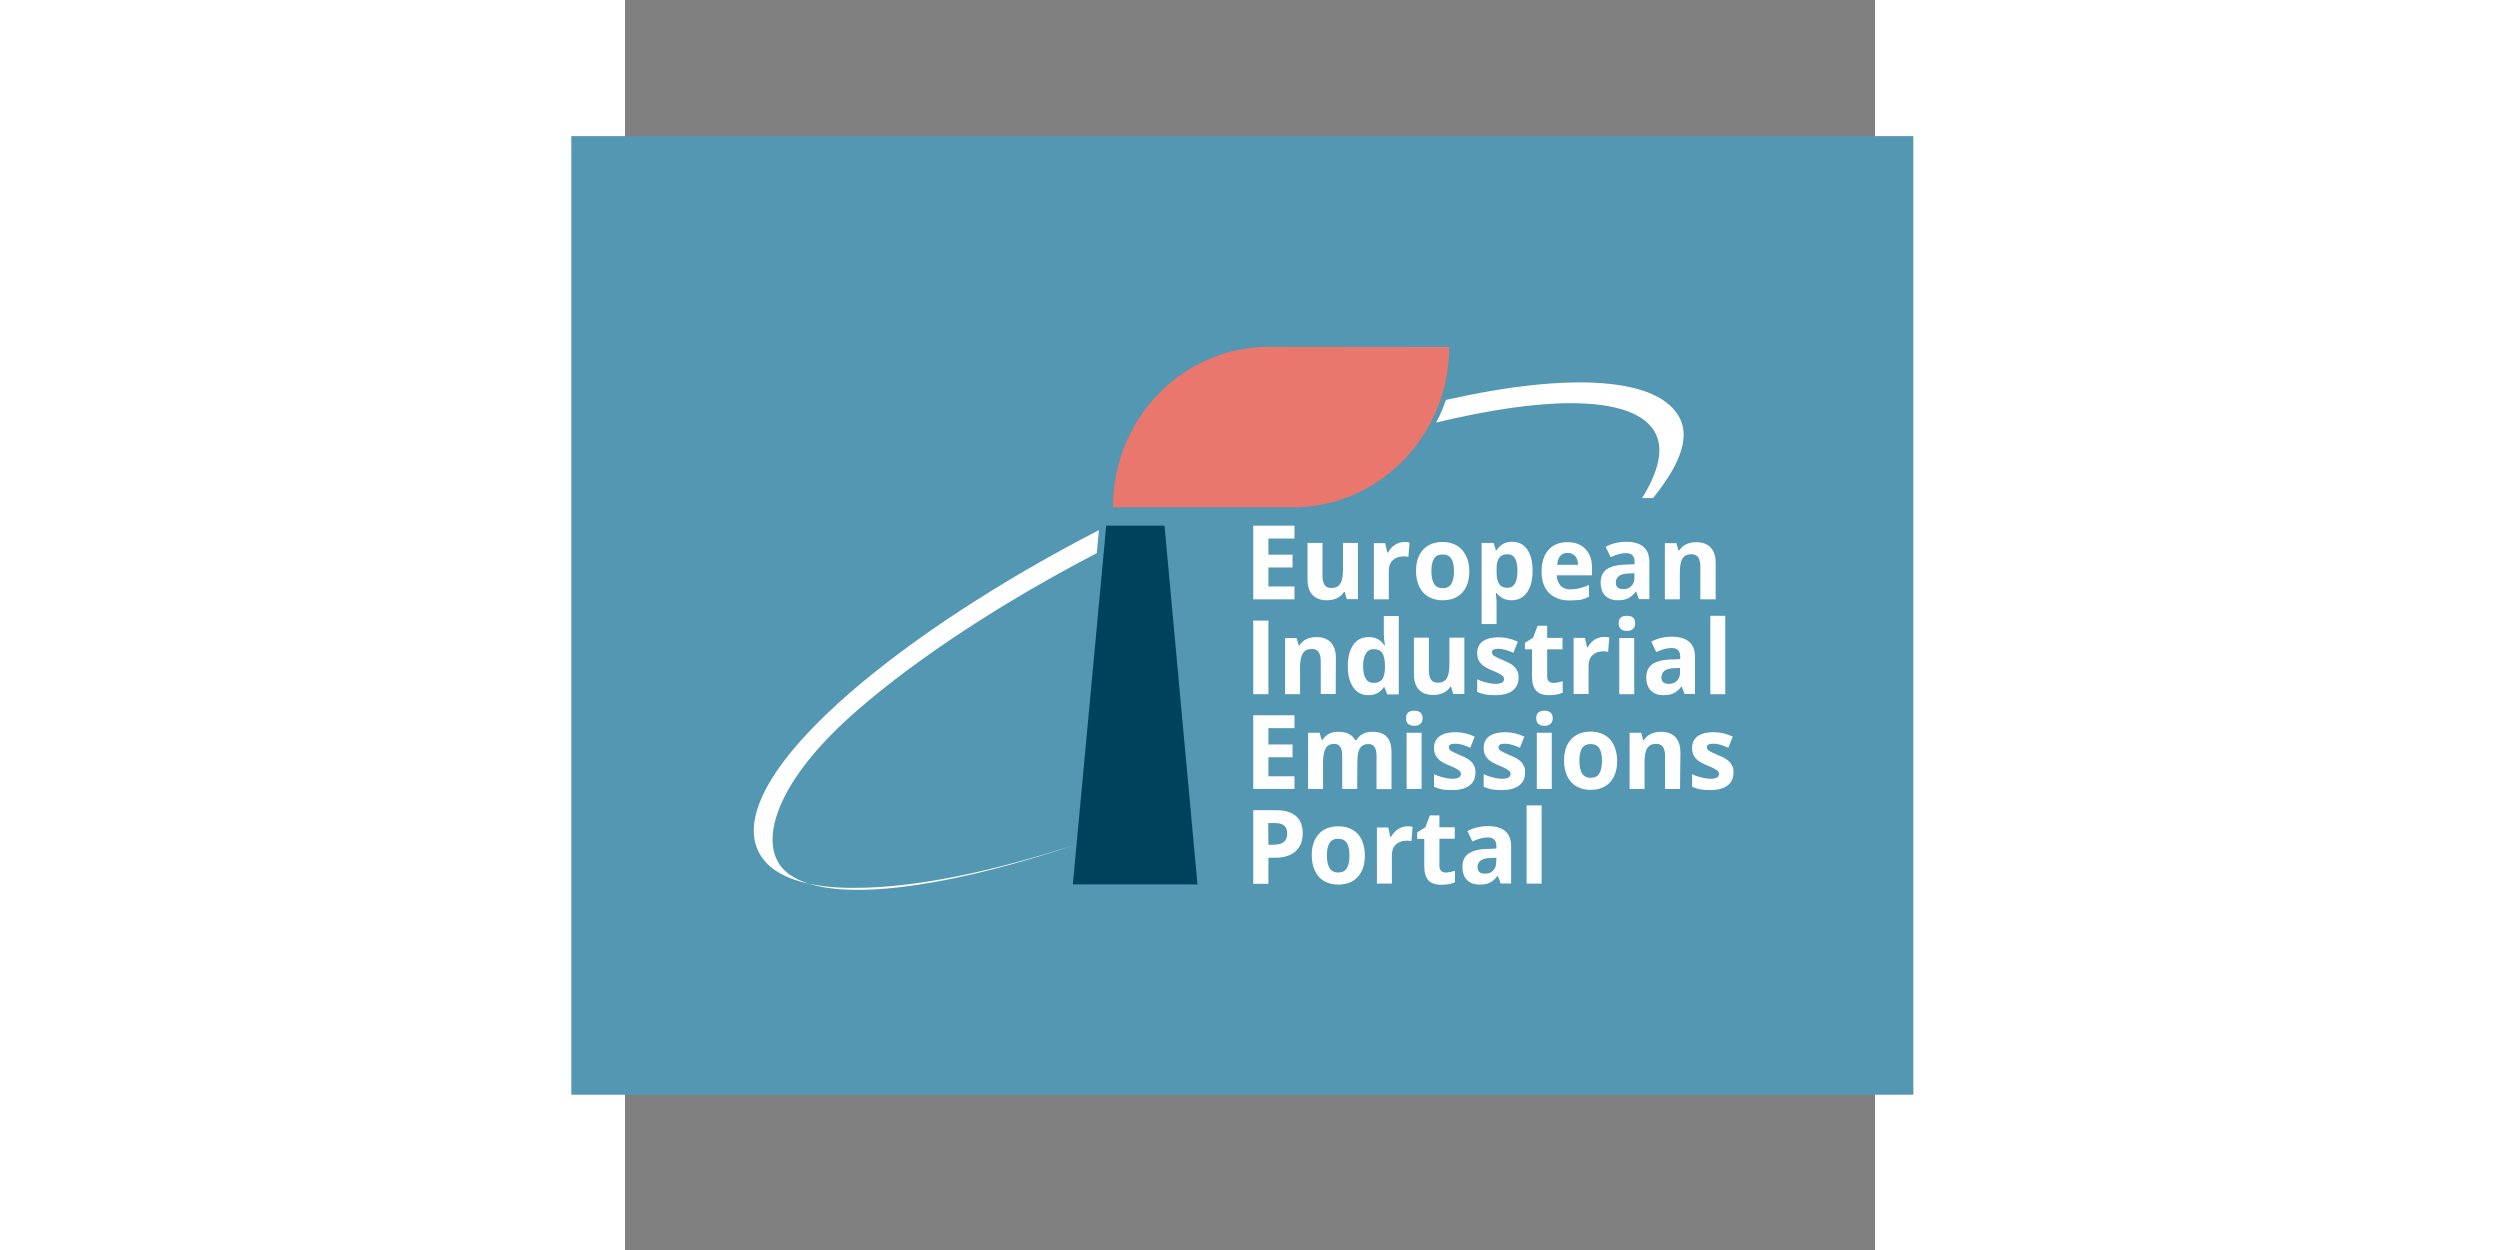 <?xml version="1.0" encoding="utf-8"?>
<!-- Generator: Adobe Illustrator 19.2.1, SVG Export Plug-In . SVG Version: 6.00 Build 0)  -->
<svg width="100" height ="50" version="1.1" id="layer" xmlns="http://www.w3.org/2000/svg" xmlns:xlink="http://www.w3.org/1999/xlink" x="0px" y="0px"
	 viewBox="0 0 652 652" style="enable-background:new 0 0 652 652;" xml:space="preserve">
<rect x="0" y="0" width="652" height="652" fill="#808080" stroke="none"/>
<style type="text/css">
	.st0{fill:#5397B2;}
	.st1{fill:#FFFFFF;}
	.st2{fill:#E9776D;}
	.st3{fill:#00415C;}
</style>
<rect x="-28" y="71" class="st0" width="700" height="500"/>
<path class="st1" d="M95.8,460.9c26.5,8.4,78.9,0.2,142.1-21.3c-46.9,15.5-88,23.6-118.2,23.5C110.7,463.2,102.7,462.4,95.8,460.9z"
	/>
<path class="st2" d="M335.8,180.9c-44.9,0-81.3,37.4-81.3,83.7h94c30.8,0,57.5-17.6,71.4-43.5c2-3.8,3.7-7.7,5.2-11.8
	c3.1-8.8,4.8-18.4,4.8-28.3L335.8,180.9L335.8,180.9z"/>
<path class="st3" d="M281.4,274.2H251l-0.1,1l-1.1,12l-16.2,174.1h65L281.4,274.2z"/>
<path class="st1" d="M349.2,312.6h-21.5v-38.4h21.5v6.7h-13.6v8.4h12.6v6.7h-12.6v9.9h13.6V312.6z M376.5,312.6l-1.1-3.8H375
	c-0.9,1.4-2,2.4-3.6,3.2c-1.5,0.7-3.3,1.1-5.2,1.1c-3.4,0-5.9-0.9-7.6-2.8c-1.7-1.8-2.6-4.5-2.6-8v-19.1h7.8v17.1
	c0,2.1,0.4,3.7,1.1,4.8c0.8,1.1,1.9,1.6,3.5,1.6c2.2,0,3.8-0.7,4.7-2.3c1-1.5,1.4-4,1.4-7.4v-13.8h7.8v29.3H376.5L376.5,312.6z
	 M406.6,282.7c1.1,0,1.9,0.1,2.6,0.3l-0.6,7.5c-0.6-0.2-1.4-0.3-2.3-0.3c-2.5,0-4.4,0.7-5.8,2c-1.4,1.3-2.1,3.1-2.1,5.5v14.9h-7.8
	v-29.3h5.9l1.1,4.9h0.4c0.9-1.7,2.1-3,3.6-4C403.2,283.2,404.9,282.7,406.6,282.7z M440.4,297.9c0,4.8-1.2,8.5-3.7,11.2
	c-2.4,2.7-5.9,4-10.3,4c-2.8,0-5.1-0.6-7.3-1.8c-2.1-1.2-3.7-3-4.8-5.3c-1.1-2.3-1.7-5-1.7-8.1c0-4.8,1.2-8.5,3.7-11.2
	c2.4-2.7,5.9-4,10.2-4c2.8,0,5.1,0.6,7.3,1.8c2.1,1.2,3.7,3,4.8,5.3C439.8,292.1,440.4,294.8,440.4,297.9z M420.6,297.9
	c0,2.9,0.5,5.1,1.4,6.6c0.9,1.5,2.4,2.3,4.5,2.3c2.1,0,3.6-0.7,4.5-2.3c0.9-1.4,1.4-3.7,1.4-6.6c0-2.9-0.5-5.1-1.4-6.5
	c-0.9-1.4-2.4-2.2-4.5-2.2s-3.6,0.7-4.5,2.2C421.1,292.8,420.6,295,420.6,297.9z M462.5,313.1c-3.4,0-6-1.3-7.9-3.8h-0.4
	c0.3,2.4,0.4,3.9,0.4,4.3v11.9h-7.8v-42.3h6.3l1.1,3.8h0.4c1.8-2.9,4.5-4.4,8.1-4.4c3.4,0,6,1.3,7.9,4c1.9,2.7,2.8,6.4,2.8,11.2
	c0,3.1-0.4,5.9-1.3,8.2s-2.2,4.1-3.8,5.3C466.7,312.5,464.7,313.1,462.5,313.1z M460.2,289.1c-1.9,0-3.3,0.6-4.2,1.8
	c-0.9,1.2-1.4,3.2-1.4,6v0.9c0,3.1,0.4,5.4,1.4,6.8c0.9,1.4,2.3,2,4.3,2c3.5,0,5.2-3,5.2-8.8c0-2.9-0.4-5.1-1.3-6.5
	C463.4,289.8,462,289.1,460.2,289.1z M492.8,313.2c-4.6,0-8.2-1.3-10.8-3.9c-2.6-2.6-3.9-6.3-3.9-11.1c0-4.9,1.2-8.7,3.6-11.4
	c2.4-2.7,5.7-4,9.9-4c4,0,7.1,1.2,9.4,3.6c2.3,2.4,3.4,5.6,3.4,9.8v3.9h-18.4c0.1,2.3,0.8,4,2,5.4c1.2,1.3,2.9,1.9,5.1,1.9
	c1.7,0,3.4-0.2,4.9-0.6c1.5-0.4,3.1-0.9,4.8-1.7v6.2c-1.4,0.7-2.8,1.2-4.4,1.6C496.9,313,495,313.2,492.8,313.2z M491.7,288.4
	c-1.7,0-2.9,0.5-3.9,1.6c-0.9,1.1-1.4,2.6-1.6,4.6h10.9c0-2-0.6-3.5-1.5-4.6C494.6,289,493.4,288.4,491.7,288.4z M528.9,312.6
	l-1.5-4h-0.2c-1.3,1.7-2.6,2.8-4,3.5c-1.4,0.7-3.2,1-5.4,1c-2.8,0-4.9-0.8-6.5-2.4c-1.6-1.6-2.4-3.9-2.4-6.9c0-3.1,1.1-5.4,3.2-6.9
	c2.1-1.4,5.3-2.3,9.6-2.4l4.9-0.2V293c0-3-1.5-4.5-4.5-4.5c-2.3,0-4.9,0.7-8,2.1l-2.6-5.4c3.3-1.8,6.9-2.6,10.9-2.6
	c3.8,0,6.8,0.9,8.8,2.6c2,1.7,3.1,4.3,3.1,7.8v19.5H528.9z M526.6,299l-3,0.1c-2.3,0.1-4,0.5-5.1,1.3c-1.1,0.8-1.7,2-1.7,3.5
	c0,2.3,1.3,3.4,3.8,3.4c1.8,0,3.3-0.5,4.3-1.6c1.1-1.1,1.6-2.5,1.6-4.3V299z M568.7,312.6h-7.8v-17.1c0-2.1-0.4-3.7-1.1-4.8
	c-0.8-1.1-1.9-1.6-3.5-1.6c-2.2,0-3.8,0.7-4.7,2.3c-1,1.5-1.4,4-1.4,7.4v13.8h-7.8v-29.3h6l1.1,3.8h0.4c0.9-1.4,2.1-2.5,3.6-3.2
	c1.5-0.7,3.3-1.1,5.2-1.1c3.3,0,5.8,0.9,7.6,2.8c1.7,1.9,2.6,4.5,2.6,8v19.1h-0.1V312.6z M327.7,362.1v-38.4h7.9v38.4H327.7z
	 M370.7,362h-7.8v-17.1c0-2.1-0.4-3.7-1.1-4.8c-0.8-1.1-1.9-1.6-3.5-1.6c-2.2,0-3.8,0.7-4.7,2.3c-1,1.5-1.5,4-1.5,7.5v13.8h-7.8
	v-29.3h6l1.1,3.8h0.4c0.9-1.4,2.1-2.5,3.6-3.2c1.5-0.7,3.3-1.1,5.2-1.1c3.3,0,5.8,0.9,7.6,2.8c1.7,1.9,2.6,4.5,2.6,8L370.7,362z
	 M387.8,362.6c-3.4,0-6-1.3-7.9-4c-1.9-2.7-2.9-6.4-2.9-11.1c0-4.8,1-8.5,2.9-11.2c1.9-2.7,4.6-4,8-4c3.6,0,6.3,1.4,8.2,4.3h0.3
	c-0.4-2.2-0.6-4.2-0.6-5.9v-9.4h7.8v40.9h-6l-1.5-3.8h-0.3C394.1,361.1,391.4,362.6,387.8,362.6z M390.5,356.2c2,0,3.4-0.6,4.4-1.8
	c0.9-1.2,1.4-3.2,1.5-6.1v-0.9c0-3.1-0.5-5.4-1.4-6.8c-0.9-1.4-2.5-2-4.6-2c-1.7,0-3.1,0.8-4,2.3c-0.9,1.5-1.4,3.7-1.4,6.6
	c0,2.9,0.5,5.1,1.4,6.5C387.3,355.5,388.7,356.2,390.5,356.2z M432,362l-1.1-3.8h-0.4c-0.9,1.4-2,2.4-3.6,3.2
	c-1.5,0.7-3.3,1.1-5.2,1.1c-3.4,0-5.9-0.9-7.6-2.8c-1.7-1.8-2.6-4.5-2.6-8v-19.1h7.8v17.1c0,2.1,0.4,3.7,1.1,4.8
	c0.8,1.1,1.9,1.6,3.5,1.6c2.2,0,3.8-0.7,4.7-2.3c1-1.5,1.4-4,1.4-7.4v-13.8h7.8V362H432L432,362z M466.1,353.3c0,3-1,5.3-3.1,6.9
	c-2,1.6-5.1,2.4-9.1,2.4c-2.1,0-3.8-0.1-5.3-0.4c-1.4-0.3-2.8-0.7-4.1-1.3v-6.6c1.4,0.7,3.1,1.3,4.9,1.7c1.8,0.5,3.4,0.7,4.8,0.7
	c2.8,0,4.3-0.9,4.3-2.5c0-0.6-0.2-1.1-0.6-1.5c-0.4-0.4-1-0.9-1.9-1.3c-0.9-0.5-2.1-1.1-3.7-1.7c-2.2-0.9-3.8-1.8-4.8-2.6
	c-1-0.8-1.7-1.7-2.3-2.8c-0.5-1.1-0.7-2.3-0.7-3.8c0-2.6,1-4.6,2.9-6c2-1.4,4.8-2.1,8.3-2.1c3.4,0,6.8,0.8,10,2.3l-2.3,5.8
	c-1.4-0.6-2.8-1.1-4-1.5c-1.3-0.4-2.5-0.6-3.8-0.6c-2.3,0-3.4,0.6-3.4,1.9c0,0.7,0.4,1.3,1.1,1.8c0.7,0.5,2.4,1.3,4.8,2.3
	c2.3,0.9,3.9,1.8,4.9,2.6c1.1,0.8,1.8,1.7,2.3,2.8C465.9,350.6,466.1,351.9,466.1,353.3z M484.2,356.2c1.4,0,3-0.3,4.9-0.9v6
	c-1.9,0.9-4.3,1.3-7.1,1.3c-3.1,0-5.4-0.8-6.8-2.4c-1.4-1.6-2.1-4-2.1-7.3v-14.2h-3.7v-3.4l4.3-2.7l2.3-6.2h5v6.3h8v6h-8v14.2
	c0,1.1,0.3,2,0.9,2.5C482.4,355.9,483.2,356.2,484.2,356.2z M510.8,332.2c1.1,0,1.9,0.1,2.6,0.3l-0.6,7.5c-0.6-0.2-1.4-0.3-2.3-0.3
	c-2.5,0-4.4,0.7-5.8,2c-1.4,1.3-2.1,3.1-2.1,5.5V362h-7.8v-29.3h5.9l1.1,4.9h0.4c0.9-1.7,2.1-3,3.6-4
	C507.4,332.7,509,332.2,510.8,332.2z M518.3,325.1c0-2.6,1.4-3.9,4.3-3.9s4.3,1.3,4.3,3.9c0,1.3-0.3,2.2-1.1,2.9s-1.7,1.1-3.2,1.1
	C519.7,329.1,518.3,327.7,518.3,325.1z M526.4,362.1h-7.8v-29.3h7.8V362.1z M552.7,362.1l-1.5-4H551c-1.3,1.7-2.6,2.8-4,3.5
	c-1.4,0.7-3.2,1-5.4,1c-2.8,0-4.9-0.8-6.5-2.4s-2.4-3.9-2.4-6.9c0-3.1,1.1-5.4,3.2-6.9c2.1-1.4,5.3-2.3,9.6-2.4l4.9-0.2v-1.3
	c0-3-1.5-4.5-4.5-4.5c-2.3,0-4.9,0.7-8,2.1l-2.6-5.4c3.3-1.8,6.9-2.6,10.9-2.6c3.8,0,6.8,0.9,8.8,2.6c2,1.7,3.1,4.3,3.1,7.8v19.5
	H552.7z M550.4,348.4l-3,0.1c-2.3,0.1-4,0.5-5.1,1.3c-1.1,0.8-1.7,2-1.7,3.5c0,2.3,1.3,3.4,3.8,3.4c1.8,0,3.3-0.5,4.3-1.6
	c1.1-1.1,1.6-2.5,1.6-4.3V348.4z M573.9,362.1h-7.8v-40.9h7.8V362.1z M349.2,411.5h-21.5v-38.4h21.5v6.7h-13.6v8.5h12.6v6.7h-12.6
	v9.9h13.6V411.5z M381.9,411.5h-7.8v-17.1c0-2.1-0.3-3.7-1-4.8c-0.7-1.1-1.7-1.6-3.3-1.6c-2,0-3.4,0.8-4.3,2.3
	c-0.9,1.5-1.4,4-1.4,7.4v13.8h-7.8v-29.3h6l1.1,3.8h0.4c0.8-1.4,1.9-2.4,3.3-3.2c1.4-0.8,3.1-1.1,5-1.1c4.3,0,7.1,1.4,8.7,4.3h0.7
	c0.8-1.4,1.9-2.4,3.4-3.2s3.1-1.1,5.1-1.1c3.2,0,5.7,0.9,7.3,2.6c1.7,1.7,2.5,4.4,2.5,8.2v19.1h-7.8v-17.1c0-2.1-0.3-3.7-1-4.8
	c-0.7-1.1-1.7-1.6-3.3-1.6c-1.9,0-3.3,0.7-4.3,2.1c-0.9,1.4-1.4,3.6-1.4,6.7L381.9,411.5L381.9,411.5L381.9,411.5z M407.4,374.6
	c0-2.6,1.4-3.9,4.3-3.9c2.8,0,4.3,1.3,4.3,3.9c0,1.3-0.3,2.2-1.1,2.9c-0.7,0.7-1.7,1.1-3.2,1.1C408.7,378.5,407.4,377.2,407.4,374.6
	z M415.5,411.5h-7.8v-29.3h7.8V411.5z M443.6,402.8c0,3-1,5.3-3.1,6.9c-2,1.6-5.1,2.4-9.1,2.4c-2.1,0-3.8-0.1-5.3-0.4
	c-1.4-0.3-2.8-0.7-4.1-1.3v-6.6c1.4,0.7,3.1,1.3,4.9,1.7c1.8,0.5,3.4,0.7,4.8,0.7c2.8,0,4.3-0.9,4.3-2.5c0-0.6-0.2-1.1-0.6-1.5
	c-0.4-0.4-1-0.9-1.9-1.3c-0.9-0.5-2.1-1.1-3.7-1.7c-2.2-0.9-3.8-1.8-4.8-2.6c-1-0.8-1.7-1.7-2.3-2.8c-0.5-1.1-0.7-2.3-0.7-3.8
	c0-2.6,1-4.6,2.9-6c2-1.4,4.8-2.1,8.3-2.1c3.4,0,6.8,0.8,10,2.3l-2.3,5.8c-1.4-0.6-2.8-1.1-4-1.5c-1.3-0.4-2.5-0.6-3.8-0.6
	c-2.3,0-3.4,0.6-3.4,1.9c0,0.7,0.4,1.3,1.1,1.8c0.8,0.5,2.4,1.3,4.8,2.3c2.3,0.9,3.9,1.8,4.9,2.6c1.1,0.8,1.8,1.7,2.3,2.8
	C443.3,400.1,443.6,401.3,443.6,402.8z M469.5,402.8c0,3-1,5.3-3.1,6.9c-2,1.6-5.1,2.4-9.1,2.4c-2.1,0-3.8-0.1-5.3-0.4
	c-1.4-0.3-2.8-0.7-4.1-1.3v-6.6c1.4,0.7,3.1,1.3,4.9,1.7c1.8,0.5,3.4,0.7,4.8,0.7c2.8,0,4.3-0.9,4.3-2.5c0-0.6-0.2-1.1-0.6-1.5
	c-0.4-0.4-1-0.9-1.9-1.3c-0.9-0.5-2.1-1.1-3.7-1.7c-2.2-0.9-3.8-1.8-4.8-2.6c-1-0.8-1.7-1.7-2.3-2.8c-0.5-1.1-0.7-2.3-0.7-3.8
	c0-2.6,1-4.6,2.9-6c2-1.4,4.8-2.1,8.3-2.1c3.4,0,6.8,0.8,10,2.3l-2.3,5.8c-1.4-0.6-2.8-1.1-4-1.5c-1.3-0.4-2.5-0.6-3.8-0.6
	c-2.3,0-3.4,0.6-3.4,1.9c0,0.7,0.4,1.3,1.1,1.8c0.8,0.5,2.4,1.3,4.8,2.3c2.3,0.9,3.9,1.8,4.9,2.6c1.1,0.8,1.8,1.7,2.3,2.8
	C469.3,400.1,469.5,401.3,469.5,402.8z M475.3,374.6c0-2.6,1.4-3.9,4.3-3.9c2.8,0,4.3,1.3,4.3,3.9c0,1.3-0.3,2.2-1.1,2.9
	c-0.7,0.7-1.7,1.1-3.2,1.1C476.7,378.5,475.3,377.2,475.3,374.6z M483.4,411.5h-7.8v-29.3h7.8V411.5z M517.5,396.8
	c0,4.8-1.2,8.5-3.7,11.2c-2.4,2.7-5.9,4-10.2,4c-2.8,0-5.1-0.6-7.3-1.8c-2.1-1.2-3.7-3-4.8-5.3c-1.1-2.3-1.7-5-1.7-8.1
	c0-4.8,1.2-8.5,3.7-11.2c2.4-2.6,5.9-4,10.2-4c2.8,0,5.1,0.6,7.3,1.8c2.1,1.2,3.7,3,4.8,5.3C516.9,391,517.5,393.7,517.5,396.8z
	 M497.8,396.8c0,2.9,0.5,5.1,1.4,6.6c0.9,1.5,2.4,2.3,4.5,2.3c2.1,0,3.6-0.7,4.5-2.3c0.9-1.4,1.4-3.7,1.4-6.6c0-2.9-0.5-5.1-1.4-6.5
	c-0.9-1.4-2.4-2.2-4.5-2.2s-3.6,0.7-4.5,2.2C498.3,391.7,497.8,393.9,497.8,396.8z M550.3,411.5h-7.8v-17.1c0-2.1-0.4-3.7-1.1-4.8
	c-0.8-1.1-1.9-1.6-3.5-1.6c-2.2,0-3.8,0.7-4.7,2.3c-1,1.5-1.4,4-1.4,7.4v13.8H524v-29.3h6l1.1,3.8h0.4c0.9-1.4,2.1-2.5,3.6-3.2
	s3.3-1.1,5.2-1.1c3.3,0,5.8,0.9,7.6,2.8c1.7,1.9,2.6,4.5,2.6,8L550.3,411.5L550.3,411.5L550.3,411.5z M578.2,402.8
	c0,3-1,5.3-3.1,6.9c-2,1.6-5.1,2.4-9.1,2.4c-2.1,0-3.8-0.1-5.3-0.4c-1.4-0.3-2.8-0.7-4.1-1.3v-6.6c1.4,0.7,3.1,1.3,4.9,1.7
	c1.8,0.5,3.4,0.7,4.8,0.7c2.8,0,4.3-0.9,4.3-2.5c0-0.6-0.2-1.1-0.6-1.5c-0.4-0.4-1-0.9-1.9-1.3c-0.9-0.5-2.1-1.1-3.7-1.7
	c-2.2-0.9-3.8-1.8-4.8-2.6c-1-0.8-1.7-1.7-2.3-2.8c-0.5-1.1-0.7-2.3-0.7-3.8c0-2.6,1-4.6,2.9-6c2-1.4,4.8-2.1,8.3-2.1
	c3.4,0,6.8,0.8,10,2.3l-2.3,5.8c-1.4-0.6-2.8-1.1-4-1.5c-1.3-0.4-2.5-0.6-3.8-0.6c-2.3,0-3.4,0.6-3.4,1.9c0,0.7,0.4,1.3,1.1,1.8
	c0.8,0.5,2.4,1.3,4.8,2.3c2.3,0.9,3.9,1.8,4.9,2.6c1.1,0.8,1.8,1.7,2.3,2.8C578,400.1,578.2,401.3,578.2,402.8z M353.5,434.6
	c0,4.1-1.3,7.3-3.8,9.5c-2.5,2.2-6.1,3.3-10.7,3.3h-3.4V461h-7.9v-38.4h11.9c4.5,0,8,1,10.3,3C352.3,427.6,353.5,430.6,353.5,434.6z
	 M335.6,440.6h2.6c2.4,0,4.3-0.5,5.4-1.4c1.2-1,1.8-2.4,1.8-4.3c0-1.9-0.5-3.3-1.5-4.2c-1-0.9-2.6-1.4-4.8-1.4h-3.6L335.6,440.6
	L335.6,440.6z M385.9,446.2c0,4.8-1.2,8.5-3.7,11.2c-2.4,2.7-5.9,4-10.2,4c-2.8,0-5.1-0.6-7.3-1.8c-2.1-1.2-3.7-3-4.8-5.3
	c-1.1-2.3-1.7-5-1.7-8.1c0-4.8,1.2-8.5,3.7-11.2c2.4-2.7,5.9-4,10.3-4c2.8,0,5.1,0.6,7.3,1.8c2.1,1.2,3.7,3,4.8,5.3
	C385.3,440.4,385.9,443.1,385.9,446.2z M366.1,446.2c0,2.9,0.5,5.1,1.4,6.6c0.9,1.5,2.4,2.3,4.5,2.3c2.1,0,3.6-0.7,4.5-2.3
	c0.9-1.4,1.4-3.7,1.4-6.6c0-2.9-0.5-5.1-1.4-6.5c-0.9-1.4-2.4-2.2-4.5-2.2c-2.1,0-3.6,0.7-4.5,2.2
	C366.6,441.1,366.1,443.3,366.1,446.2z M408.2,431c1.1,0,1.9,0.1,2.6,0.3l-0.6,7.5c-0.6-0.2-1.4-0.3-2.3-0.3c-2.5,0-4.4,0.7-5.8,2
	c-1.4,1.3-2.1,3.1-2.1,5.5v14.9h-7.8v-29.3h5.9l1.1,4.9h0.4c0.9-1.7,2.1-3,3.6-4C404.8,431.5,406.4,431,408.2,431z M428,455.1
	c1.4,0,3-0.3,4.9-0.9v6c-1.9,0.9-4.3,1.3-7.1,1.3c-3.1,0-5.4-0.8-6.8-2.4c-1.4-1.6-2.1-4-2.1-7.3v-14.2h-3.7v-3.4l4.3-2.7l2.3-6.2h5
	v6.2h8v6h-8v14.2c0,1.1,0.3,2,0.9,2.5C426.2,454.8,427,455.1,428,455.1z M456.8,460.9l-1.5-4h-0.2c-1.3,1.7-2.6,2.8-4,3.5
	s-3.2,1-5.4,1c-2.8,0-4.9-0.8-6.5-2.4c-1.6-1.6-2.4-3.9-2.4-6.9c0-3.1,1.1-5.4,3.2-6.9c2.1-1.4,5.3-2.3,9.6-2.4l4.9-0.2v-1.3
	c0-3-1.5-4.5-4.5-4.5c-2.3,0-4.9,0.7-8,2.1l-2.6-5.4c3.3-1.8,6.9-2.6,10.9-2.6c3.8,0,6.8,0.9,8.8,2.6c2,1.7,3.1,4.3,3.1,7.8v19.5
	H456.8z M454.5,447.4l-3,0.1c-2.3,0.1-4,0.5-5.1,1.3c-1.1,0.8-1.7,2-1.7,3.5c0,2.3,1.3,3.4,3.8,3.4c1.8,0,3.3-0.5,4.3-1.6
	c1.1-1.1,1.6-2.5,1.6-4.3C454.5,449.7,454.5,447.4,454.5,447.4z M478.1,460.9h-7.8v-40.8h7.8V460.9z"/>
<path class="st1" d="M550.6,219c-10.2-22.5-57.8-25-122.4-10.4c0,0.2-0.1,0.3-0.2,0.6c-1.4,3.9-3,7.7-4.9,11.2
	c27.1-6.5,51.2-10.1,70.1-10.1c23.6,0,39.6,5.3,44.7,16.5c3.7,8.3,1,19.6-7.4,33h5.7C549.4,243.5,555.3,229.5,550.6,219z"/>
<path class="st1" d="M247.2,276.5c-51.3,26.5-96.6,56.1-129.6,84.6c-39.6,34.3-56.8,63.6-48.3,82.4c4,8.8,13.1,14.5,26.5,17.4
	C87.5,458.3,81.6,454,79,448c-7.3-16.2,4.8-45,41.9-77.3c31.9-27.7,75.6-56.3,125.2-82.2l0.1-1.3L247.2,276.5z"/>
</svg>
